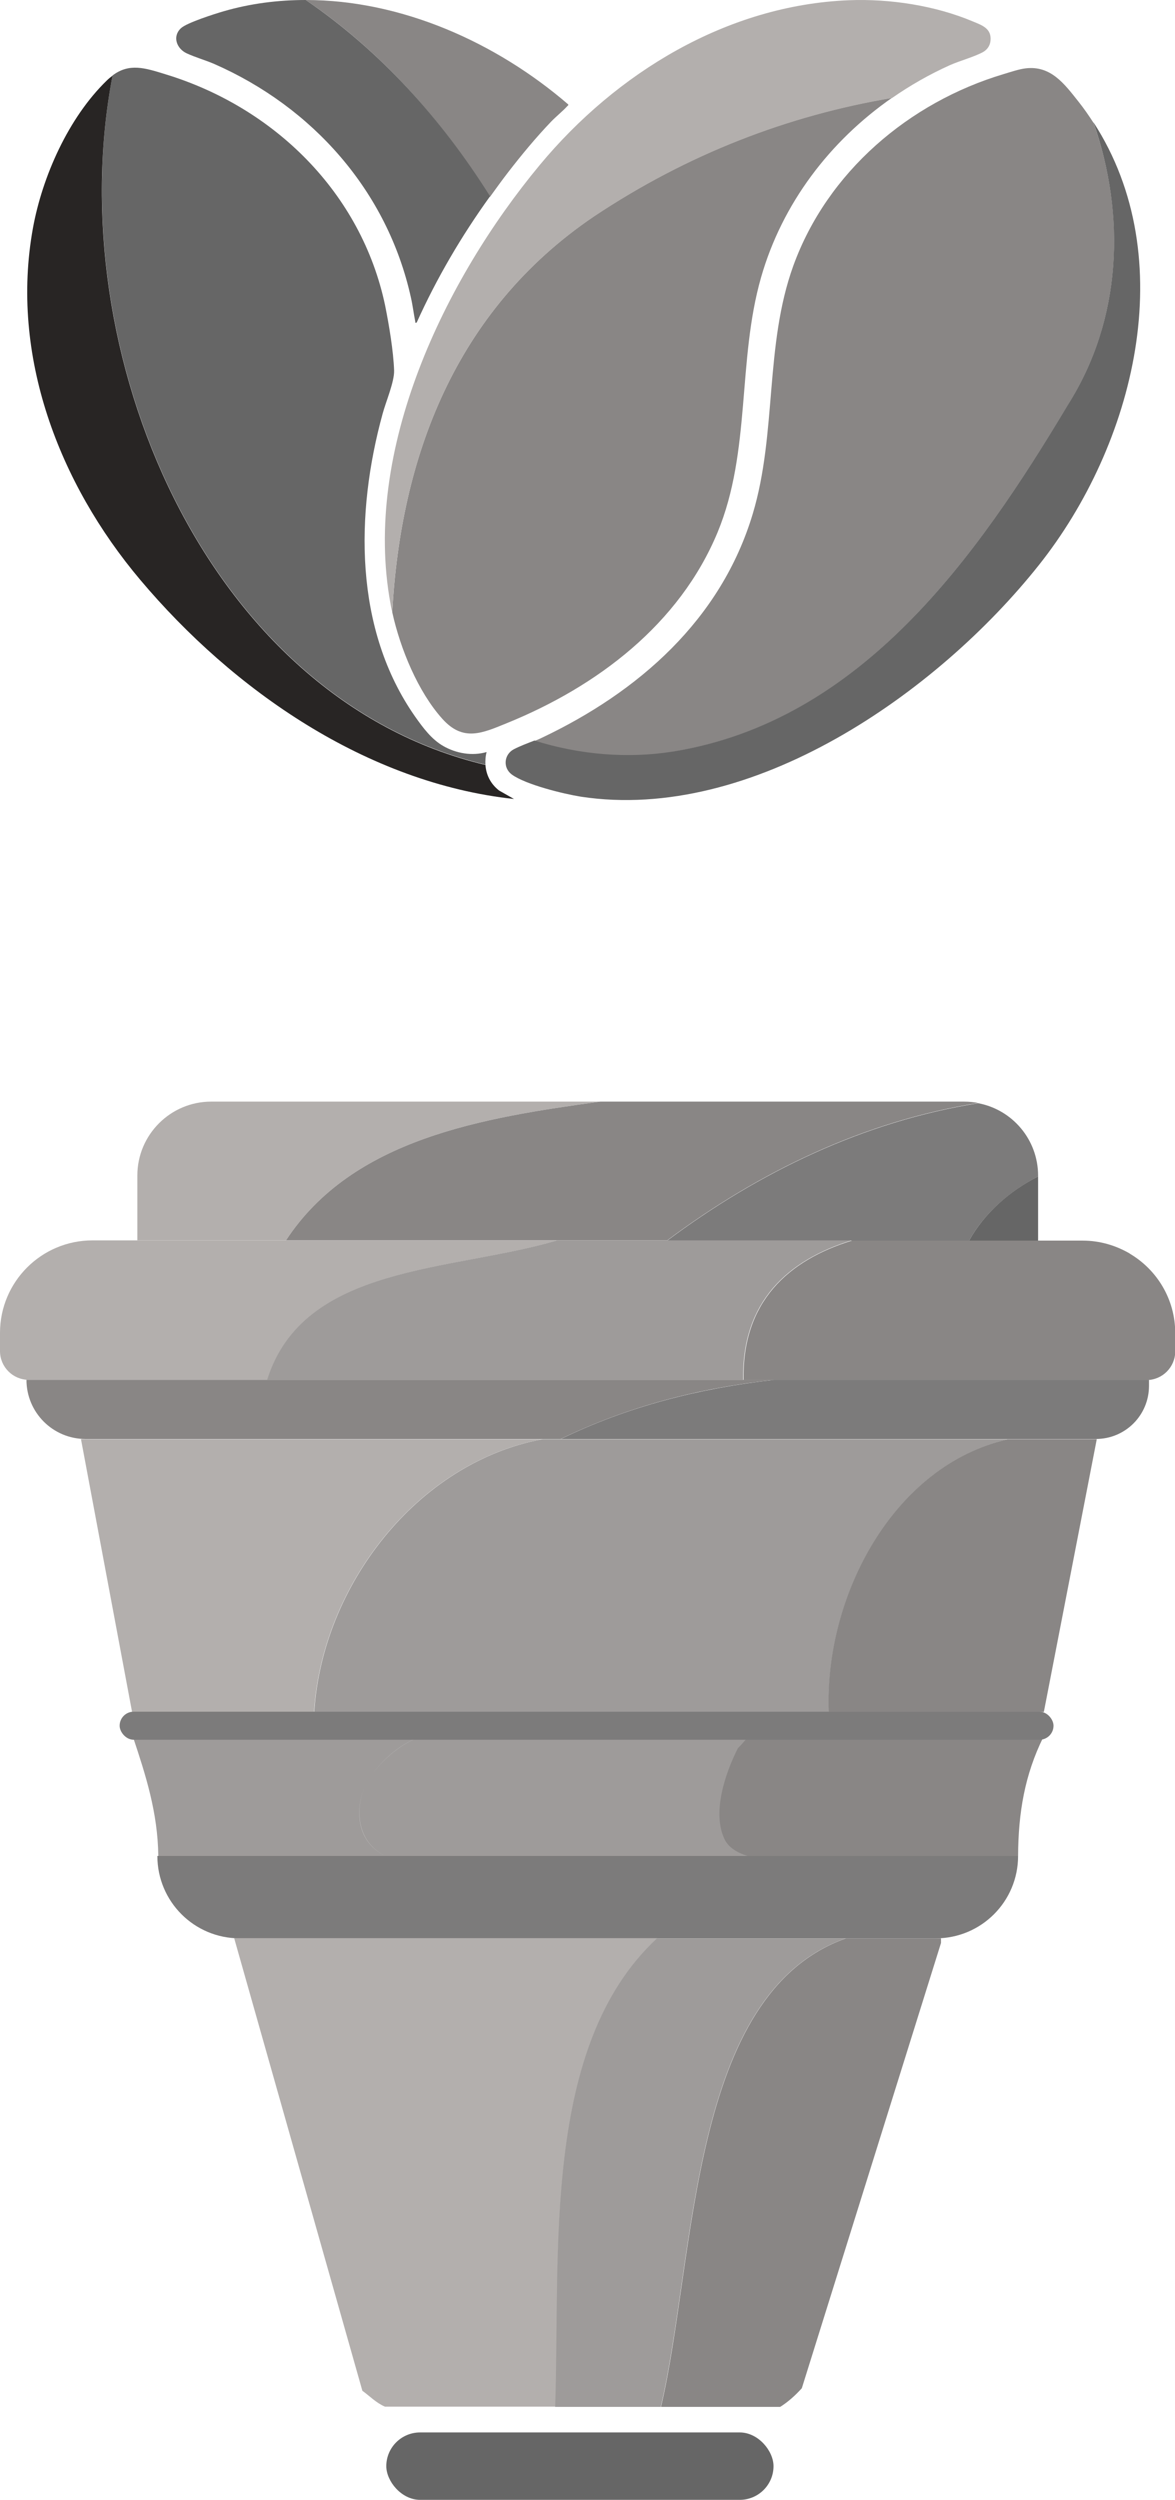 <?xml version="1.0" encoding="UTF-8"?>
<svg id="Calque_2" data-name="Calque 2" xmlns="http://www.w3.org/2000/svg" viewBox="0 0 51.07 108.63">
  <defs>
    <style>
      .cls-1 {
        fill: #282524;
      }

      .cls-2 {
        fill: #666;
      }

      .cls-3 {
        fill: #9e9b9a;
      }

      .cls-4 {
        fill: #7c7b7b;
      }

      .cls-5 {
        fill: #898685;
      }

      .cls-6 {
        fill: #b3afad;
      }
    </style>
  </defs>
  <g id="Calque_1-2" data-name="Calque 1">
    <g>
      <g>
        <path class="cls-5" d="M29.24,32.67c8.19-1.32,13.21-8.46,17.17-15.06,2.37-3.76,2.53-8.26,1.12-12.27-.2-.31-.42-.63-.66-.93-.61-.77-1.2-1.57-2.29-1.44-.28.03-.69.17-.96.25-4.11,1.23-7.66,4.25-9.14,8.33-1.25,3.46-.71,7.26-1.76,10.77-1.38,4.61-4.97,7.75-9.19,9.75-.1.05-.2.09-.3.13,1.96.62,4.06.79,6.01.48Z"/>
        <path class="cls-2" d="M47.53,5.33c1.4,4.02,1.25,8.52-1.12,12.27-3.96,6.61-8.98,13.74-17.17,15.06-1.95.31-4.05.14-6.01-.48-.31.12-.63.24-.9.38-.43.23-.48.81-.08,1.1.61.44,2.25.84,3,.96,7.45,1.13,15.49-4.51,19.9-10.06,4.16-5.23,6.21-13.33,2.38-19.24Z"/>
        <path class="cls-5" d="M17.05,26.61c.35,1.59,1.12,3.45,2.17,4.62.91,1.02,1.74.63,2.82.19,3.91-1.59,7.49-4.29,9.15-8.29,1.46-3.53.85-7.45,1.89-11.08.92-3.21,2.99-5.92,5.69-7.8-4.51.76-8.88,2.43-12.97,5.16-6.05,4.11-8.39,10.51-8.75,17.19Z"/>
        <path class="cls-6" d="M42.73,2.26c.18-.1.3-.28.32-.48.06-.54-.36-.68-.77-.85-1.64-.69-3.6-.99-5.38-.92-5.3.21-10.12,3.16-13.44,7.16-4.15,5-7.71,12.39-6.49,19.05.02.13.05.26.08.39.36-6.68,2.7-13.09,8.75-17.19,4.09-2.73,8.46-4.4,12.97-5.16.79-.55,1.63-1.03,2.52-1.43.43-.19,1.06-.36,1.44-.57Z"/>
      </g>
      <g>
        <path class="cls-2" d="M21.1,33.24c-.01-.18,0-.37.05-.56-.63.18-1.32.06-1.88-.26-.51-.29-.88-.79-1.22-1.27-2.67-3.8-2.61-8.84-1.42-13.17.14-.52.51-1.38.5-1.87-.03-.86-.22-1.98-.39-2.83-1.03-4.9-4.82-8.61-9.54-10.05-.9-.28-1.58-.5-2.31.05-2.28,11.96,4.03,27.06,16.22,29.95Z"/>
        <path class="cls-1" d="M21.1,33.24C8.92,30.35,2.6,15.25,4.89,3.29c-.08.06-.17.13-.25.21-1.66,1.61-2.8,4.16-3.21,6.42-1,5.53,1.13,11.08,4.66,15.27,4.05,4.81,9.86,8.84,16.25,9.53l-.65-.37c-.37-.29-.56-.68-.59-1.11Z"/>
        <path class="cls-5" d="M21.3,8.55c.26-.36.52-.72.79-1.07.58-.75,1.2-1.5,1.86-2.19.22-.23.5-.45.71-.68.02-.02.05-.03.04-.07C21.58,1.85,17.46,0,13.29,0c3.24,2.2,5.89,5.17,8,8.55Z"/>
        <path class="cls-2" d="M13.29,0c-1.2,0-2.4.15-3.57.49-.38.11-1.61.5-1.86.74-.38.36-.18.89.26,1.09.37.17.79.29,1.17.45,4.3,1.88,7.55,5.54,8.57,10.16.08.35.12.7.19,1.05,0,.05-.02.05.06.04.87-1.93,1.95-3.77,3.19-5.49C19.19,5.17,16.53,2.21,13.29,0Z"/>
      </g>
    </g>
    <g>
      <path class="cls-6" d="M26.09,47.87H9.18c-1.77,0-3.21,1.44-3.21,3.21v2.82h6.46c2.9-4.43,8.57-5.33,13.66-6.03Z"/>
      <path class="cls-5" d="M41.91,47.87h-15.82c-5.09.7-10.76,1.6-13.66,6.03h16.57c3.99-2.98,8.55-5.18,13.52-5.97-.2-.04-.4-.06-.61-.06Z"/>
      <path class="cls-4" d="M45.12,51.12v-.03c0-1.57-1.12-2.87-2.6-3.15-4.97.79-9.53,2.99-13.52,5.97h13.12c.67-1.2,1.75-2.14,3-2.79Z"/>
      <path class="cls-2" d="M45.12,51.12c-1.25.64-2.33,1.59-3,2.79h3v-2.79Z"/>
      <path class="cls-6" d="M24.21,53.9H4.02c-2.22,0-4.02,1.8-4.02,4.02v.79c0,.69.56,1.25,1.25,1.25h10.37c1.58-5.04,7.98-4.68,12.6-6.06Z"/>
      <path class="cls-3" d="M37.02,53.9h-12.81c-4.61,1.37-11.02,1.02-12.6,6.06h20.69c-.06-3.4,1.94-5.2,4.71-6.06Z"/>
      <path class="cls-5" d="M49.1,54.47c-.05.28.17.62-.03.82h.28-.28c.2-.2-.02-.54.03-.82-.6-.35-1.3-.56-2.04-.56h-10.03c-2.77.85-4.78,2.66-4.71,6.06h17.51c.69,0,1.25-.56,1.25-1.25v-.79c0-1.47-.79-2.75-1.97-3.45Z"/>
      <path class="cls-5" d="M1.15,59.96c0,1.42,1.15,2.57,2.57,2.57h20.65c2.89-1.4,5.98-2.21,9.27-2.57H1.15Z"/>
      <path class="cls-4" d="M33.65,59.96c-3.29.37-6.39,1.17-9.27,2.57h23.25c1.28,0,2.31-1.03,2.31-2.31v-.26h-16.29Z"/>
      <path class="cls-6" d="M23.58,62.54H3.52l2.22,11.85h7.91c.34-5.44,4.44-10.83,9.92-11.85Z"/>
      <path class="cls-3" d="M43.81,62.54h-20.23c-5.48,1.02-9.58,6.41-9.92,11.85h22.37c-.19-5.02,2.78-10.7,7.79-11.85Z"/>
      <path class="cls-5" d="M47.67,62.54h-3.86c-5,1.14-7.98,6.83-7.79,11.85h9.35l2.3-11.85Z"/>
      <path class="cls-3" d="M31.54,79.94c-.57-1.13,0-2.83.57-3.97.18-.18.35-.38.51-.58H5.79v.12c.54,1.62,1.07,3.26,1.09,5.14h9.87c-1.36-.67-1.32-2.21-.79-3.26.57-.85,1.49-1.74,2.63-2.02-1.13.28-2.06,1.17-2.63,2.02-.53,1.05-.56,2.59.79,3.26h15.78c-.45-.14-.82-.37-.99-.71Z"/>
      <path class="cls-5" d="M32.58,75.39c-.16.2-.33.4-.51.58-.57,1.13-1.13,2.83-.57,3.97.17.34.54.57.99.71h11.76c.01-1.89.29-3.52,1.09-5.15v-.11h-12.77Z"/>
      <path class="cls-4" d="M44.25,80.65H6.84s0,.09,0,.14c0-.05,0-.09,0-.14h0c0,1.98,1.6,3.58,3.58,3.58h30.25c1.98,0,3.58-1.6,3.58-3.58h0Z"/>
      <path class="cls-6" d="M10.18,84.23l5.57,19.66c.32.23.59.52.98.69h7.42c.22-6.73-.61-15.68,4.42-20.36H10.18Z"/>
      <path class="cls-3" d="M36.77,84.23h-8.22c-5.02,4.68-4.19,13.63-4.42,20.36h4.59c1.53-6.49,1.22-17.95,8.04-20.36Z"/>
      <path class="cls-5" d="M40.91,84.23h-4.14c-6.82,2.41-6.51,13.86-8.04,20.36h5.18c.35-.22.66-.5.94-.81l6.05-19.35v-.2Z"/>
      <rect class="cls-4" x="5.2" y="74.38" width="40.59" height="1.22" rx=".61" ry=".61"/>
      <rect class="cls-2" x="16.79" y="105.7" width="16.83" height="2.93" rx="1.47" ry="1.47"/>
    </g>
  </g>
</svg>